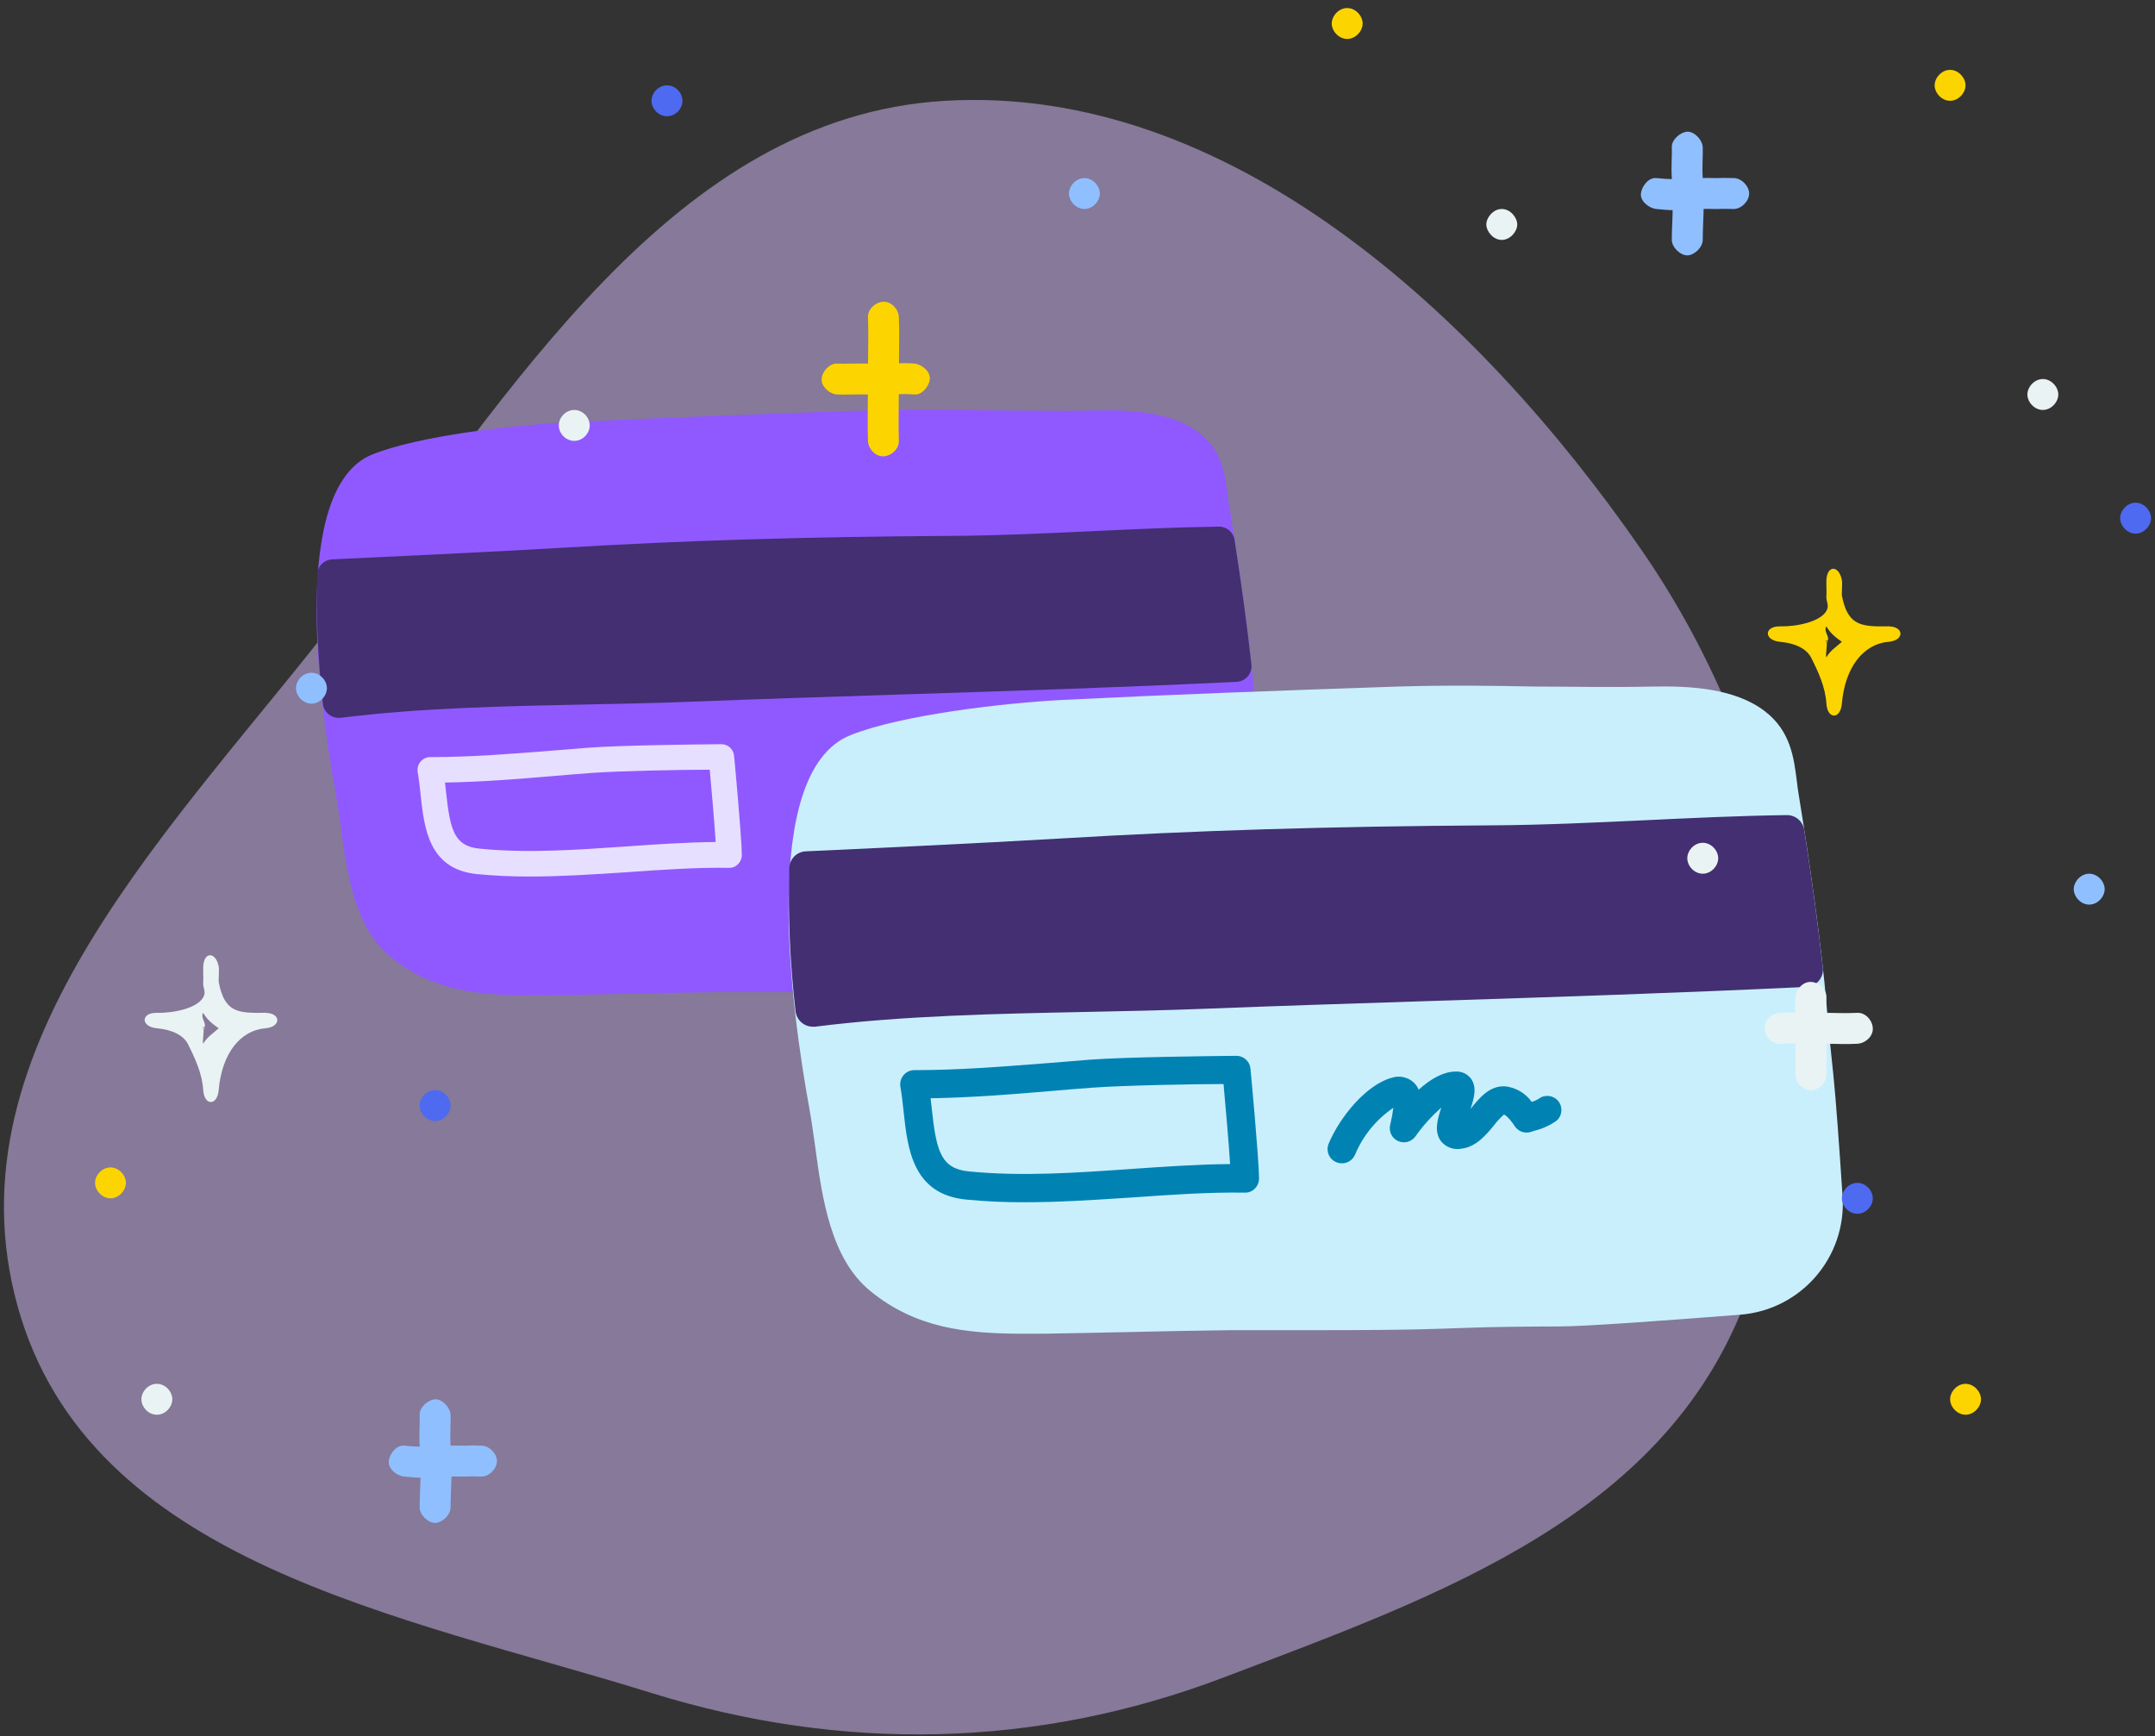 <svg width="242" height="195" viewBox="0 0 242 195" fill="none" xmlns="http://www.w3.org/2000/svg">
<rect x="0" y="0" width="242" height="195" fill="#333333" stroke="none"/>
<g opacity="0.5">
<path fill-rule="evenodd" clip-rule="evenodd" d="M106.146 11.319C137.923 9.465 165.959 35.218 184.266 61.662C201.121 86.01 206.292 116.966 196.418 144.989C187.567 170.106 161.997 179.045 137.394 188.389C116.376 196.371 94.623 196.786 73.163 190.125C44.936 181.363 10.017 175.572 1.987 146.725C-6.194 117.336 19.904 92.653 38.443 68.606C57.317 44.125 75.582 13.101 106.146 11.319Z" fill="#D9BFFF"/>
</g>
<path d="M141.597 85.519C141.374 83.365 141.137 81.211 140.937 78.755C140.405 72.293 139.07 63.109 138.101 57.214C138.008 56.682 137.943 56.172 137.886 55.663C137.584 53.293 137.247 50.6 134.656 48.604C131.576 46.235 126.961 46.019 123.3 46.091C118.756 46.192 114.98 46.091 111.326 46.091C107.113 46.012 102.756 45.933 97.372 46.091C84.559 46.529 74.624 46.888 63.383 47.448C57.555 47.743 46.995 48.949 41.798 51.038C32.51 54.83 35.826 78.877 37.685 89.037C37.894 90.179 38.059 91.414 38.245 92.714C38.963 98.092 39.846 104.203 43.88 107.47C48.446 111.182 53.456 111.778 59.385 111.778H61.424C64.568 111.728 67.489 111.663 70.289 111.606C73.835 111.527 77.18 111.455 80.489 111.419C82.98 111.419 85.514 111.419 88.019 111.419C93.13 111.419 98.413 111.419 103.466 111.211C107.228 111.067 110.587 111.053 113.839 111.038C116.488 111.038 124.972 110.406 132.15 109.846C138.317 109.365 142.946 104.007 142.53 97.834C142.207 92.893 141.834 87.752 141.597 85.519Z" fill="#9059FF"/>
<path fill-rule="evenodd" clip-rule="evenodd" d="M53.573 98.162C55.557 98.354 57.551 98.445 59.545 98.435C62.892 98.435 66.251 98.218 69.55 98.005C69.852 97.986 70.154 97.966 70.456 97.947L70.619 97.936C74.337 97.674 78.183 97.402 81.855 97.459C82.245 97.475 82.623 97.321 82.888 97.035C83.161 96.761 83.311 96.387 83.305 96.001C83.276 93.811 82.472 85.238 82.436 84.879C82.369 84.136 81.746 83.569 81.001 83.572C80.96 83.573 80.837 83.574 80.644 83.575C78.726 83.596 69.891 83.685 66.199 83.96L61.928 84.304C61.734 84.319 61.539 84.334 61.344 84.35C57.119 84.681 52.766 85.022 48.498 85.022H48.318C47.898 85.024 47.498 85.21 47.227 85.532C46.952 85.855 46.834 86.284 46.904 86.703C47.041 87.484 47.131 88.319 47.22 89.131C47.225 89.176 47.229 89.221 47.234 89.266C47.636 92.993 48.139 97.624 53.573 98.162ZM49.992 88.071C49.984 88.008 49.977 87.944 49.969 87.88C54.068 87.815 58.174 87.485 62.165 87.148C63.563 87.023 64.979 86.909 66.415 86.803C69.537 86.573 76.73 86.437 79.701 86.437L79.721 86.649C79.904 88.701 80.23 92.339 80.369 94.558C77.116 94.586 73.796 94.816 70.572 95.038C70.467 95.045 70.36 95.053 70.255 95.061L70.223 95.063C64.806 95.442 59.212 95.835 53.86 95.305C51.024 95.025 50.551 93.265 50.091 88.957C50.062 88.661 50.027 88.369 49.992 88.071Z" fill="#E7DFFF"/>
<path d="M91.694 94.481C91.503 94.481 91.314 94.442 91.141 94.366C90.789 94.218 90.51 93.937 90.367 93.585C90.223 93.231 90.225 92.836 90.373 92.485C91.521 89.734 94.235 86.475 96.776 85.8C97.555 85.54 98.414 85.728 99.015 86.288C99.226 86.491 99.395 86.735 99.51 87.006C100.839 85.807 102.08 85.189 103.229 85.168C103.845 85.125 104.441 85.395 104.815 85.886C105.44 86.755 105.153 87.824 104.765 88.966L104.88 88.823C105.705 87.824 106.717 86.568 108.311 86.668C109.383 86.795 110.353 87.368 110.981 88.248C111.234 88.173 111.476 88.065 111.699 87.925C112.319 87.459 113.196 87.57 113.682 88.175C114.166 88.78 114.083 89.661 113.494 90.165C112.819 90.638 112.062 90.982 111.261 91.178L110.91 91.293C110.296 91.494 109.624 91.263 109.266 90.725C108.548 89.641 108.167 89.533 108.167 89.533C107.778 89.872 107.427 90.253 107.119 90.668C106.323 91.63 105.332 92.822 103.832 93.001C103.077 93.139 102.306 92.866 101.808 92.284C101.054 91.329 101.377 90.079 101.808 88.83C100.813 89.699 99.926 90.686 99.166 91.766C98.766 92.31 98.041 92.502 97.425 92.228C96.808 91.953 96.466 91.285 96.603 90.625L96.661 90.381C96.78 89.876 96.871 89.365 96.934 88.851C95.205 90.025 93.856 91.677 93.05 93.605C92.82 94.147 92.282 94.494 91.694 94.481Z" fill="#0083B3"/>
<path d="M140.519 74.563C140.074 70.527 139.407 65.58 138.639 60.64C138.506 59.767 137.748 59.126 136.866 59.139C132.099 59.204 127.261 59.434 122.581 59.656C117.391 59.9 112.022 60.152 106.789 60.18C90.408 60.281 76.935 60.69 63.11 61.516C54.977 61.997 42.358 62.586 37.311 62.816C36.392 62.852 35.657 63.591 35.624 64.51C35.488 69.361 35.701 74.216 36.263 79.036C36.359 79.935 37.117 80.617 38.022 80.616C38.096 80.623 38.17 80.623 38.244 80.616C47.153 79.489 56.664 79.302 65.852 79.115C69.706 79.036 73.683 78.957 77.516 78.806C85.211 78.505 93.057 78.254 100.637 78.009C113.17 77.607 126.127 77.191 138.875 76.573C139.362 76.547 139.817 76.32 140.132 75.949C140.453 75.564 140.594 75.059 140.519 74.563Z" fill="#432F71"/>
<path d="M205.882 120.725C205.635 118.341 205.373 115.958 205.151 113.241C204.563 106.091 203.086 95.93 202.014 89.407C201.911 88.819 201.839 88.255 201.776 87.691C201.442 85.069 201.069 82.09 198.202 79.882C194.794 77.26 189.688 77.022 185.637 77.101C180.61 77.212 176.432 77.101 172.39 77.101C167.728 77.013 162.907 76.926 156.95 77.101C142.774 77.585 131.782 77.983 119.345 78.602C112.896 78.928 101.213 80.263 95.463 82.575C85.186 86.769 88.855 113.376 90.912 124.617C91.142 125.881 91.325 127.247 91.531 128.685C92.326 134.636 93.303 141.396 97.766 145.011C102.817 149.118 108.361 149.778 114.921 149.778H117.176C120.655 149.722 123.888 149.651 126.985 149.587C130.908 149.5 134.609 149.42 138.271 149.381C141.027 149.381 143.83 149.381 146.602 149.381C152.257 149.381 158.102 149.381 163.693 149.15C167.855 148.991 171.572 148.975 175.17 148.96C178.1 148.96 187.488 148.26 195.43 147.641C202.253 147.108 207.375 141.179 206.914 134.35C206.557 128.884 206.144 123.195 205.882 120.725Z" fill="#C9EFFD"/>
<path fill-rule="evenodd" clip-rule="evenodd" d="M108.49 134.714C110.686 134.926 112.891 135.026 115.097 135.015C118.801 135.015 122.517 134.776 126.167 134.54C126.501 134.518 126.836 134.497 127.169 134.475L127.35 134.463C131.464 134.173 135.719 133.872 139.781 133.935C140.213 133.953 140.631 133.782 140.925 133.466C141.227 133.163 141.393 132.75 141.386 132.322C141.354 129.899 140.464 120.413 140.425 120.016C140.351 119.195 139.661 118.567 138.836 118.57C138.792 118.571 138.655 118.573 138.442 118.574C136.319 118.596 126.544 118.696 122.46 118.999L117.734 119.381C117.519 119.397 117.304 119.414 117.088 119.431C112.413 119.798 107.597 120.175 102.874 120.175H102.676C102.211 120.177 101.769 120.383 101.469 120.739C101.165 121.097 101.034 121.571 101.111 122.034C101.262 122.899 101.362 123.822 101.461 124.721C101.466 124.771 101.471 124.82 101.477 124.87C101.921 128.993 102.477 134.118 108.49 134.714ZM104.528 123.548C104.519 123.478 104.511 123.408 104.503 123.337C109.038 123.265 113.58 122.9 117.996 122.527C119.543 122.389 121.11 122.262 122.698 122.145C126.153 121.891 134.111 121.74 137.399 121.74L137.42 121.975C137.623 124.245 137.984 128.271 138.137 130.725C134.539 130.756 130.866 131.011 127.298 131.257C127.181 131.265 127.064 131.274 126.947 131.282L126.912 131.284C120.919 131.704 114.729 132.138 108.807 131.552C105.67 131.242 105.146 129.295 104.638 124.529C104.605 124.201 104.567 123.878 104.528 123.548Z" fill="#0083B3"/>
<path d="M150.667 130.64C150.457 130.641 150.248 130.597 150.056 130.513C149.667 130.349 149.358 130.039 149.2 129.649C149.04 129.258 149.042 128.82 149.206 128.431C150.477 125.389 153.479 121.782 156.29 121.035C157.153 120.748 158.103 120.956 158.768 121.575C159.002 121.8 159.188 122.07 159.316 122.37C160.786 121.043 162.16 120.36 163.43 120.336C164.112 120.289 164.771 120.587 165.185 121.13C165.876 122.092 165.559 123.275 165.13 124.539L165.257 124.38C166.17 123.275 167.29 121.885 169.053 121.996C170.24 122.136 171.313 122.771 172.008 123.744C172.287 123.661 172.555 123.541 172.802 123.387C173.487 122.871 174.459 122.993 174.996 123.663C175.532 124.333 175.439 125.308 174.787 125.865C174.041 126.389 173.203 126.769 172.317 126.985L171.928 127.113C171.25 127.336 170.506 127.079 170.11 126.485C169.315 125.285 168.894 125.166 168.894 125.166C168.464 125.541 168.075 125.962 167.735 126.421C166.853 127.486 165.757 128.805 164.097 129.003C163.263 129.156 162.409 128.853 161.858 128.209C161.024 127.152 161.381 125.77 161.858 124.388C160.757 125.35 159.776 126.441 158.935 127.637C158.493 128.238 157.69 128.451 157.008 128.147C156.326 127.843 155.948 127.105 156.1 126.374L156.163 126.104C156.295 125.545 156.396 124.98 156.465 124.411C154.553 125.71 153.06 127.538 152.168 129.671C151.914 130.271 151.319 130.655 150.667 130.64Z" fill="#0083B3"/>
<path d="M204.689 108.602C204.197 104.137 203.458 98.663 202.608 93.198C202.461 92.232 201.624 91.522 200.647 91.537C195.373 91.609 190.02 91.863 184.842 92.109C179.1 92.379 173.159 92.657 167.369 92.689C149.246 92.8 134.338 93.253 119.042 94.167C110.043 94.699 96.081 95.351 90.498 95.605C89.481 95.645 88.668 96.463 88.632 97.48C88.481 102.847 88.716 108.218 89.338 113.552C89.444 114.546 90.284 115.301 91.284 115.299C91.366 115.307 91.449 115.307 91.53 115.299C101.387 114.052 111.91 113.846 122.076 113.639C126.341 113.552 130.74 113.464 134.982 113.297C143.495 112.964 152.176 112.686 160.563 112.416C174.43 111.971 188.765 111.51 202.87 110.827C203.409 110.797 203.912 110.547 204.26 110.135C204.616 109.71 204.772 109.151 204.689 108.602Z" fill="#432F71"/>
<path d="M97.469 35.623C97.548 37.621 97.473 39.006 97.469 42.566C97.469 42.878 97.469 42.255 97.469 42.566C97.468 45.401 97.404 47.692 97.469 49.51C97.502 50.413 98.312 51.279 99.205 51.246C100.099 51.214 100.974 50.413 100.941 49.51C100.878 47.743 100.94 45.363 100.941 42.566C100.941 42.878 100.941 42.255 100.941 42.566C100.945 38.962 101.021 37.679 100.941 35.623C100.906 34.72 100.098 33.851 99.205 33.886C98.312 33.922 97.434 34.72 97.469 35.623Z" fill="#FCD400"/>
<path d="M94 44.302C94.889 44.349 96.162 44.267 97.472 44.302C97.167 44.294 97.64 44.307 97.472 44.302C100.167 44.374 101.254 44.177 102.68 44.302C103.532 44.377 104.339 43.4 104.416 42.566C104.492 41.733 103.533 40.905 102.68 40.83C101.168 40.698 100.232 40.903 97.472 40.83C97.168 40.822 97.64 40.835 97.472 40.83C96.188 40.795 94.856 40.876 94 40.83C93.145 40.785 92.31 41.73 92.264 42.566C92.217 43.402 93.145 44.257 94 44.302Z" fill="#FCD400"/>
<path d="M199.895 117.214C201.081 117.165 201.227 117.166 203.367 117.214C203.702 117.222 204.915 117.21 205.103 117.214C206.8 117.249 207.406 117.268 208.575 117.214C209.465 117.171 210.352 116.394 210.311 115.478C210.27 114.562 209.464 113.7 208.575 113.742C207.493 113.793 206.735 113.776 205.103 113.742C204.917 113.738 203.702 113.75 203.367 113.742C201.161 113.693 201.17 113.689 199.895 113.742C199.005 113.778 198.123 114.561 198.159 115.478C198.194 116.394 199.004 117.251 199.895 117.214Z" fill="#EAF3F3"/>
<path d="M205.101 120.686C205.119 119.865 205.094 118.385 205.101 117.214C205.099 117.574 205.101 117.013 205.101 117.214C205.114 114.494 205.031 113.447 205.101 112.006C205.143 111.119 204.273 110.312 203.365 110.27C202.455 110.228 201.671 111.118 201.629 112.006C201.556 113.508 201.642 114.448 201.629 117.214C201.627 117.574 201.629 117.014 201.629 117.214C201.622 118.369 201.646 119.886 201.629 120.686C201.609 121.573 202.455 122.403 203.365 122.422C204.274 122.441 205.081 121.573 205.101 120.686Z" fill="#EAF3F3"/>
<path d="M187.74 16.527C187.784 17.468 187.648 18.548 187.74 19.999C187.727 19.794 187.754 20.203 187.74 19.999C187.965 23.54 187.74 24.958 187.74 26.942C187.74 27.776 188.697 28.678 189.476 28.678C190.256 28.678 191.212 27.776 191.212 26.942C191.212 24.867 191.441 23.608 191.212 19.999C191.199 19.794 191.226 20.203 191.212 19.999C191.122 18.565 191.255 17.445 191.212 16.527C191.173 15.694 190.254 14.749 189.476 14.791C188.698 14.832 187.701 15.694 187.74 16.527Z" fill="#90BFFF"/>
<path d="M186.006 23.471C187.652 23.646 188.297 23.642 191.214 23.471C191.897 23.43 192.569 23.489 192.95 23.471C193.686 23.434 194.104 23.471 194.686 23.471C195.557 23.471 196.422 22.578 196.422 21.735C196.422 20.892 195.557 19.998 194.686 19.998C194.044 19.998 193.734 19.96 192.95 19.998C192.555 20.018 191.909 19.958 191.214 19.998C188.478 20.16 187.412 20.149 186.006 19.998C185.14 19.906 184.365 20.897 184.27 21.735C184.174 22.572 185.14 23.378 186.006 23.471Z" fill="#90BFFF"/>
<path d="M47.126 158.877C47.17 159.818 47.034 160.899 47.126 162.349C47.114 162.145 47.139 162.555 47.126 162.349C47.351 165.891 47.126 167.309 47.126 169.293C47.126 170.127 48.083 171.029 48.862 171.029C49.642 171.029 50.598 170.127 50.598 169.293C50.598 167.218 50.828 165.959 50.598 162.349C50.586 162.145 50.612 162.553 50.598 162.349C50.508 160.915 50.641 159.796 50.598 158.877C50.559 158.044 49.641 157.1 48.862 157.141C48.084 157.184 47.087 158.044 47.126 158.877Z" fill="#90BFFF"/>
<path d="M45.391 165.821C47.036 165.996 47.682 165.993 50.598 165.821C51 165.797 52.11 165.833 52.334 165.821C53.36 165.764 53.348 165.821 54.07 165.821C54.941 165.821 55.806 164.926 55.806 164.085C55.806 163.244 54.941 162.349 54.07 162.349C53.276 162.349 53.414 162.289 52.334 162.349C52.105 162.361 51.004 162.325 50.598 162.349C47.863 162.51 46.797 162.499 45.391 162.349C44.525 162.257 43.75 163.249 43.654 164.085C43.559 164.921 44.525 165.729 45.391 165.821Z" fill="#90BFFF"/>
<path fill-rule="evenodd" clip-rule="evenodd" d="M205.1 79.022C205.213 80.81 206.684 80.806 206.836 79.022C207.19 74.879 209.289 72.332 212.044 72.078C211.813 72.093 212.264 72.074 212.044 72.078C213.874 71.953 213.878 70.342 212.044 70.342C211.801 70.342 212.278 70.324 212.044 70.342C209.114 70.366 207.495 70.367 206.836 66.87C206.805 66.708 206.914 65.561 206.836 65.134C206.763 64.74 206.885 65.381 206.836 65.134C206.502 63.467 205.188 63.435 205.1 65.134C205.087 65.385 205.113 64.7 205.1 65.134C205.083 65.719 205.131 66.572 205.1 66.87C205.025 67.592 205.479 67.931 205.1 68.606C204.432 69.794 201.891 70.375 199.892 70.342C198.064 70.312 198.071 71.911 199.892 72.078C202.255 72.295 203.092 73.283 203.364 73.814C204.199 75.47 204.981 77.153 205.1 79.022ZM212.044 70.342C211.846 70.356 212.228 70.34 212.044 70.342C211.874 70.275 212.262 70.339 212.044 70.342ZM212.044 72.078C211.86 72.078 212.217 72.063 212.044 72.078C211.89 72.152 212.246 72.061 212.044 72.078ZM205.1 72.078C205.689 71.654 204.7 70.954 205.1 70.342C205.53 71.124 206.172 71.606 206.836 72.078C206.242 72.621 205.525 73.055 205.1 73.814C204.962 73.491 205.258 72.392 205.1 72.078C205.596 72.445 204.832 71.556 205.1 72.078Z" fill="#FCD400"/>
<path fill-rule="evenodd" clip-rule="evenodd" d="M29.766 115.478C31.597 115.354 31.601 113.742 29.766 113.742C29.527 113.742 29.996 113.724 29.766 113.742C26.817 113.766 25.22 113.796 24.558 110.27C24.529 110.115 24.632 108.938 24.558 108.534C24.485 108.137 24.607 108.781 24.558 108.534C24.225 106.866 22.91 106.834 22.822 108.534C22.809 108.784 22.835 108.102 22.822 108.534C22.805 109.108 22.851 109.977 22.822 110.27C22.749 111.004 23.203 111.325 22.822 112.006C22.152 113.194 19.607 113.782 17.614 113.742C15.786 113.706 15.793 115.307 17.614 115.478C19.981 115.701 20.814 116.683 21.086 117.214C21.918 118.87 22.701 120.552 22.822 122.422C22.939 124.208 24.405 124.204 24.558 122.422C24.912 118.274 27.006 115.728 29.766 115.478C29.982 115.474 29.539 115.493 29.766 115.478ZM29.766 113.742C29.57 113.755 29.947 113.739 29.766 113.742C29.598 113.676 29.981 113.739 29.766 113.742ZM29.766 115.478C29.585 115.478 29.936 115.464 29.766 115.478C29.613 115.549 29.964 115.462 29.766 115.478ZM22.822 115.478C23.411 115.054 22.422 114.355 22.822 113.742C23.251 114.524 23.894 115.007 24.558 115.478C23.964 116.021 23.248 116.453 22.822 117.214C22.685 116.891 22.98 115.791 22.822 115.478C23.318 115.845 22.554 114.954 22.822 115.478Z" fill="#EAF3F3"/>
<path d="M123.511 21.735C123.511 20.899 122.734 19.998 121.775 19.998C120.816 19.998 120.039 20.899 120.039 21.735C120.039 22.57 120.816 23.471 121.775 23.471C122.734 23.471 123.511 22.57 123.511 21.735Z" fill="#90BFFF"/>
<path d="M236.349 99.854C236.349 99.018 235.572 98.118 234.613 98.118C233.654 98.118 232.877 99.018 232.877 99.854C232.877 100.69 233.654 101.59 234.613 101.59C235.572 101.59 236.349 100.69 236.349 99.854Z" fill="#90BFFF"/>
<path d="M231.141 44.302C231.141 43.465 230.364 42.566 229.405 42.566C228.446 42.566 227.669 43.465 227.669 44.302C227.669 45.14 228.446 46.038 229.405 46.038C230.364 46.038 231.141 45.14 231.141 44.302Z" fill="#EAF3F3"/>
<path d="M241.557 58.19C241.557 57.355 240.78 56.454 239.821 56.454C238.862 56.454 238.085 57.355 238.085 58.19C238.085 59.026 238.862 59.926 239.821 59.926C240.78 59.926 241.557 59.026 241.557 58.19Z" fill="#4E6AF0"/>
<path d="M220.725 9.583C220.725 8.747 219.949 7.847 218.989 7.847C218.03 7.847 217.253 8.747 217.253 9.583C217.253 10.418 218.03 11.319 218.989 11.319C219.949 11.319 220.725 10.418 220.725 9.583Z" fill="#FCD400"/>
<path d="M14.143 132.838C14.143 132 13.366 131.102 12.407 131.102C11.448 131.102 10.671 132 10.671 132.838C10.671 133.675 11.448 134.574 12.407 134.574C13.366 134.574 14.143 133.675 14.143 132.838Z" fill="#FCD400"/>
<path d="M66.222 47.775C66.222 46.881 65.446 46.039 64.487 46.039C63.528 46.039 62.751 46.881 62.751 47.775C62.751 48.669 63.528 49.511 64.487 49.511C65.446 49.511 66.222 48.669 66.222 47.775Z" fill="#EAF3F3"/>
<path d="M76.638 11.319C76.638 10.427 75.862 9.583 74.903 9.583C73.944 9.583 73.166 10.427 73.166 11.319C73.166 12.21 73.944 13.055 74.903 13.055C75.862 13.055 76.638 12.21 76.638 11.319Z" fill="#4E6AF0"/>
<path d="M170.382 25.207C170.382 24.421 169.605 23.471 168.646 23.471C167.687 23.471 166.91 24.421 166.91 25.207C166.91 25.992 167.687 26.942 168.646 26.942C169.605 26.942 170.382 25.992 170.382 25.207Z" fill="#EAF3F3"/>
<path d="M153.022 2.639C153.022 1.802 152.245 0.903 151.286 0.903C150.328 0.903 149.55 1.802 149.55 2.639C149.55 3.476 150.328 4.375 151.286 4.375C152.245 4.375 153.022 3.476 153.022 2.639Z" fill="#FCD400"/>
<path d="M222.462 157.141C222.462 156.305 221.685 155.405 220.726 155.405C219.767 155.405 218.99 156.305 218.99 157.141C218.99 157.976 219.767 158.877 220.726 158.877C221.685 158.877 222.462 157.976 222.462 157.141Z" fill="#FCD400"/>
<path d="M36.711 77.286C36.711 76.422 35.934 75.55 34.975 75.55C34.017 75.55 33.239 76.422 33.239 77.286C33.239 78.15 34.017 79.022 34.975 79.022C35.934 79.022 36.711 78.15 36.711 77.286Z" fill="#90BFFF"/>
<path d="M210.309 134.574C210.309 133.709 209.532 132.838 208.573 132.838C207.614 132.838 206.837 133.709 206.837 134.574C206.837 135.437 207.614 136.309 208.573 136.309C209.532 136.309 210.309 135.437 210.309 134.574Z" fill="#4E6AF0"/>
<path d="M50.599 124.157C50.599 123.291 49.822 122.421 48.863 122.421C47.904 122.421 47.127 123.291 47.127 124.157C47.127 125.023 47.904 125.893 48.863 125.893C49.822 125.893 50.599 125.023 50.599 124.157Z" fill="#4E6AF0"/>
<path d="M192.95 96.382C192.95 95.518 192.173 94.646 191.214 94.646C190.255 94.646 189.478 95.518 189.478 96.382C189.478 97.245 190.255 98.118 191.214 98.118C192.173 98.118 192.95 97.245 192.95 96.382Z" fill="#EAF3F3"/>
<path d="M19.351 157.141C19.351 156.277 18.574 155.405 17.615 155.405C16.656 155.405 15.879 156.277 15.879 157.141C15.879 158.005 16.656 158.877 17.615 158.877C18.574 158.877 19.351 158.005 19.351 157.141Z" fill="#EAF3F3"/>
</svg>
